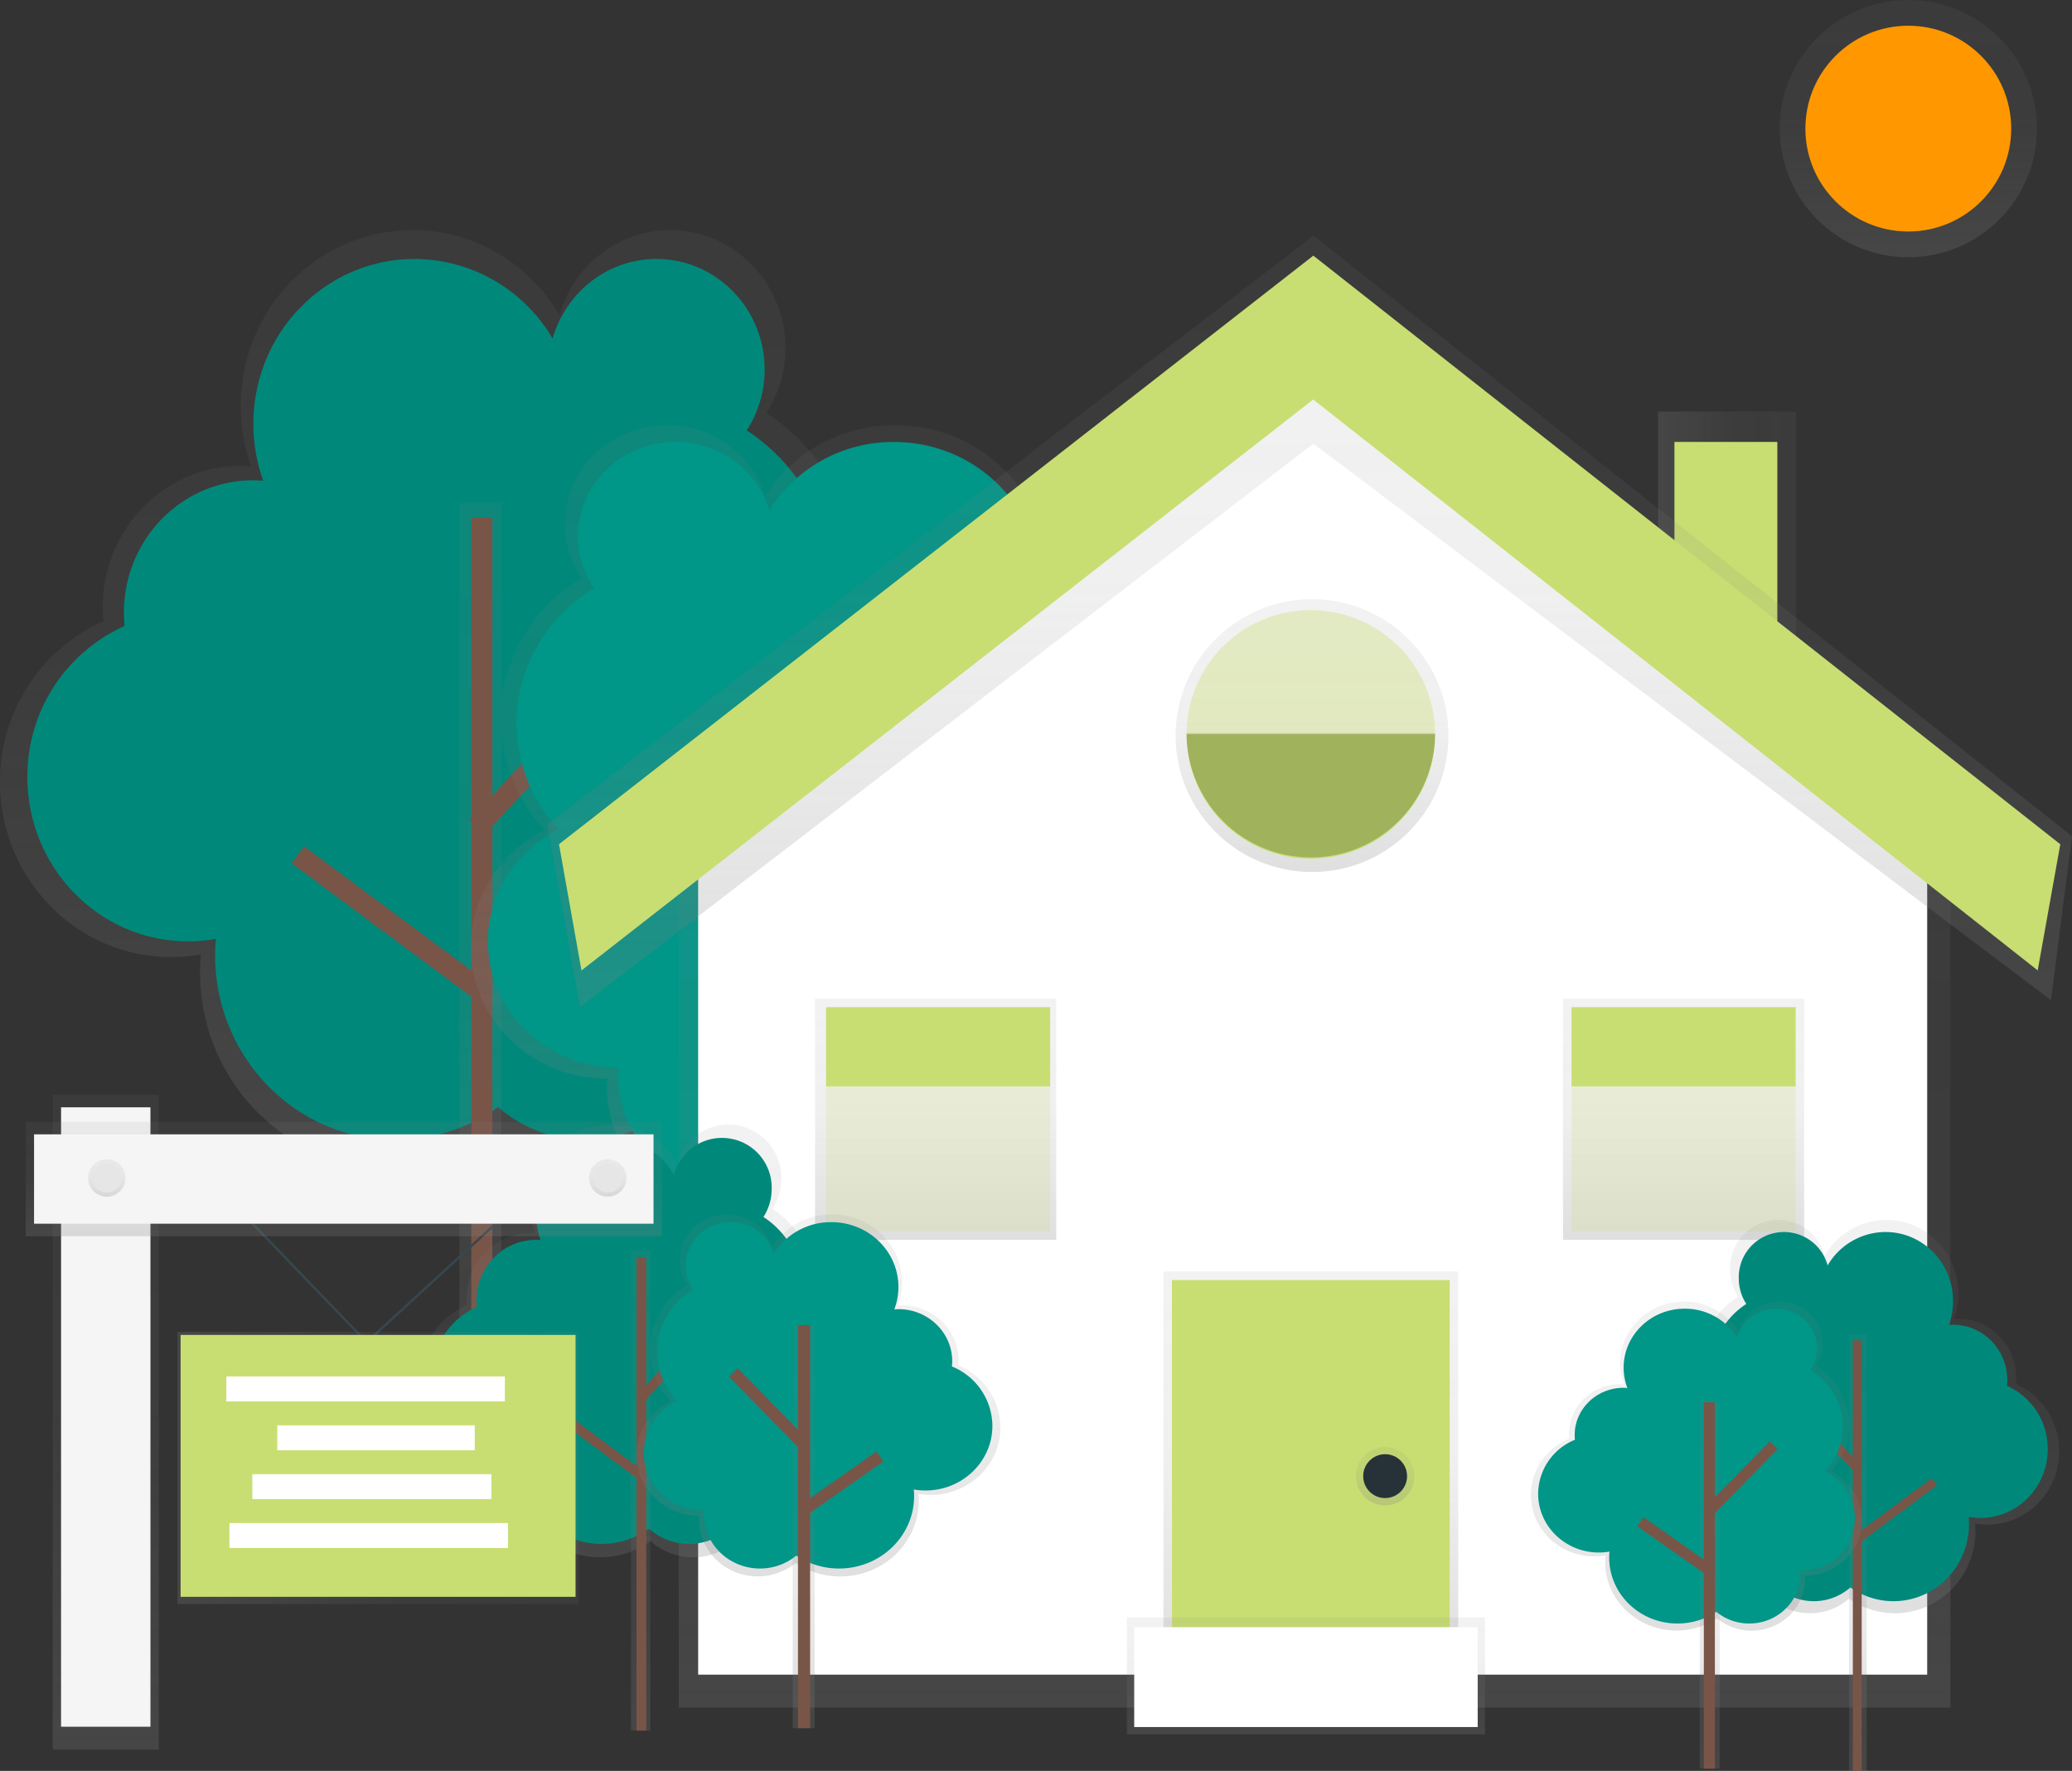 <?xml version="1.0" encoding="UTF-8" standalone="no"?>
<svg
   xmlns:dc="http://purl.org/dc/elements/1.1/"
   xmlns:cc="http://creativecommons.org/ns#"
   xmlns:rdf="http://www.w3.org/1999/02/22-rdf-syntax-ns#"
   xmlns:svg="http://www.w3.org/2000/svg"
   xmlns="http://www.w3.org/2000/svg"
   xmlns:xlink="http://www.w3.org/1999/xlink"
   version="1.1"
   viewBox="0 0 886.001 757.3"
   height="757.3"
   width="886.001"
   data-name="Layer 1"
   id="ba7a25ce-c07b-4ac4-a0ea-a259ac25350d">
  <rect x="0" y="0" width="886.001" height="757.3" fill="#333333" stroke="none"/>
  <defs
     id="defs35">
    <linearGradient
       gradientUnits="userSpaceOnUse"
       y2="237.54"
       x2="768"
       y1="237.54"
       x1="709"
       id="ed8d860b-00cf-433a-95e5-cbf5c617e18b">
      <stop
         id="stop2"
         stop-opacity="0.25"
         stop-color="gray"
         offset="0" />
      <stop
         id="stop4"
         stop-opacity="0.12"
         stop-color="gray"
         offset="0.54" />
      <stop
         id="stop6"
         stop-opacity="0.1"
         stop-color="gray"
         offset="1" />
    </linearGradient>
    <linearGradient
       gradientTransform="translate(0.001)"
       xlink:href="#ed8d860b-00cf-433a-95e5-cbf5c617e18b"
       y2="0"
       x2="816"
       y1="110"
       x1="816"
       id="6339929e-befe-4c3c-83b4-b4b07511d1c6" />
    <linearGradient
       xlink:href="#ed8d860b-00cf-433a-95e5-cbf5c617e18b"
       y2="158.42"
       x2="347.64"
       y1="559.73"
       x1="347.64"
       id="c68f5f28-28ea-478e-a627-cc48dbc11db2" />
    <linearGradient
       gradientTransform="translate(0.001)"
       xlink:href="#ed8d860b-00cf-433a-95e5-cbf5c617e18b"
       y2="215.07"
       x2="205.4"
       y1="660.58"
       x1="205.4"
       id="af0c75ea-b6a9-473b-a441-46b6eb7aabaa" />
    <linearGradient
       xlink:href="#ed8d860b-00cf-433a-95e5-cbf5c617e18b"
       y2="241.78"
       x2="527.17"
       y1="577.53"
       x1="527.17"
       id="07c293ef-2e04-47b9-9dab-05744944918b" />
    <linearGradient
       gradientTransform="translate(0.001)"
       xlink:href="#ed8d860b-00cf-433a-95e5-cbf5c617e18b"
       y2="284.4"
       x2="356.61"
       y1="658.33"
       x1="356.61"
       id="99ecabf1-6663-4199-9e30-2b1879a6e68f" />
    <linearGradient
       gradientTransform="translate(-156.999,-60)"
       xlink:href="#ed8d860b-00cf-433a-95e5-cbf5c617e18b"
       y2="410"
       x2="719.08"
       y1="790.22"
       x1="719.08"
       id="a5323f77-a164-4403-a4a3-e3bb80b3dd3a" />
    <linearGradient
       gradientTransform="translate(0.001)"
       xlink:href="#ed8d860b-00cf-433a-95e5-cbf5c617e18b"
       y2="256.23"
       x2="561.04"
       y1="372.91"
       x1="561.04"
       id="2adf7edc-03a9-497d-bc9b-be51c3b9abee" />
    <linearGradient
       gradientTransform="translate(0.001)"
       xlink:href="#ed8d860b-00cf-433a-95e5-cbf5c617e18b"
       y2="427.08"
       x2="400.09"
       y1="530.21"
       x1="400.09"
       id="fc6d08f3-e0d9-4b30-9f4b-e3e40f68421d" />
    <linearGradient
       gradientTransform="translate(0.001)"
       xlink:href="#ed8d860b-00cf-433a-95e5-cbf5c617e18b"
       y2="427.08"
       x2="719.9"
       y1="530.21"
       x1="719.9"
       id="b061de97-efb2-47d4-a738-e03d872c7bb2" />
    <linearGradient
       xlink:href="#ed8d860b-00cf-433a-95e5-cbf5c617e18b"
       y2="100.75"
       x2="560.01"
       y1="430.7"
       x1="560.01"
       id="629934b4-7f6d-4a9f-b25a-bd23c5ea943e" />
    <linearGradient
       gradientTransform="translate(0.001)"
       xlink:href="#ed8d860b-00cf-433a-95e5-cbf5c617e18b"
       y2="543.75"
       x2="560.52"
       y1="716.16"
       x1="560.52"
       id="ff5f70b0-5412-4b05-8af3-9cc71edd9fb3" />
    <linearGradient
       gradientTransform="translate(0.001)"
       xlink:href="#ed8d860b-00cf-433a-95e5-cbf5c617e18b"
       y2="618.76"
       x2="592.29"
       y1="643.76"
       x1="592.29"
       id="55ccc14f-2d64-46f4-b390-94f238de28f8" />
    <linearGradient
       gradientTransform="translate(0.001)"
       xlink:href="#ed8d860b-00cf-433a-95e5-cbf5c617e18b"
       y2="691.68"
       x2="558.44"
       y1="741.68"
       x1="558.44"
       id="dc666d0b-2aa0-4660-9d56-037189502a05" />
    <linearGradient
       xlink:href="#ed8d860b-00cf-433a-95e5-cbf5c617e18b"
       y2="540.93"
       x2="424.15"
       y1="725.92"
       x1="424.15"
       id="fa11ad7e-aa97-42a8-8299-cf9535b348d8" />
    <linearGradient
       gradientTransform="translate(0.001)"
       xlink:href="#ed8d860b-00cf-433a-95e5-cbf5c617e18b"
       y2="534.71"
       x2="273.95"
       y1="740.07"
       x1="273.95"
       id="54170ddb-90d4-4c6b-9aec-414726b57e5b" />
    <linearGradient
       xlink:href="#ed8d860b-00cf-433a-95e5-cbf5c617e18b"
       y2="579.36"
       x2="506.91"
       y1="734.12"
       x1="506.91"
       id="35371f95-6706-4e56-a6fb-3c3dca9d719e" />
    <linearGradient
       gradientTransform="translate(0.001)"
       xlink:href="#ed8d860b-00cf-433a-95e5-cbf5c617e18b"
       y2="566.66"
       x2="343.65"
       y1="739.03"
       x1="343.65"
       id="71e42c26-8972-4331-ac1b-fe8028f46264" />
    <linearGradient
       gradientTransform="translate(0.001)"
       xlink:href="#ed8d860b-00cf-433a-95e5-cbf5c617e18b"
       y2="468.2"
       x2="45.22"
       y1="748.2"
       x1="45.22"
       id="b530f945-63fc-46f4-8c64-420d03be0b8a" />
    <linearGradient
       gradientTransform="translate(0.001)"
       xlink:href="#ed8d860b-00cf-433a-95e5-cbf5c617e18b"
       y2="479.76"
       x2="147"
       y1="528.64"
       x1="147"
       id="6434ea8d-22a5-4ded-b4fb-b816fb6aaf11" />
    <linearGradient
       gradientTransform="translate(0.001)"
       xlink:href="#ed8d860b-00cf-433a-95e5-cbf5c617e18b"
       y2="495.76"
       x2="45.67"
       y1="511.76"
       x1="45.67"
       id="ce587cc2-5f44-4d09-a37f-cbd1d4582cbf" />
    <linearGradient
       gradientTransform="translate(0.001)"
       xlink:href="#ed8d860b-00cf-433a-95e5-cbf5c617e18b"
       y2="495.76"
       x2="259.89"
       y1="511.76"
       x1="259.89"
       id="44f2908b-b842-425b-90b7-6a504dcafb19" />
    <linearGradient
       gradientTransform="translate(0.001)"
       xlink:href="#ed8d860b-00cf-433a-95e5-cbf5c617e18b"
       y2="627.76"
       x2="247.44"
       y1="627.76"
       x1="75.89"
       id="18c6eef5-8ad4-4423-849c-53e6d88fcc26" />
    <linearGradient
       xlink:href="#ed8d860b-00cf-433a-95e5-cbf5c617e18b"
       gradientTransform="matrix(-1,0,0,1,1458.08,0)"
       y2="581.7"
       x2="500.45"
       y1="749.89"
       x1="500.45"
       id="6cad729a-3ab6-44c4-8c11-5c0a64ee20ab" />
    <linearGradient
       xlink:href="#ed8d860b-00cf-433a-95e5-cbf5c617e18b"
       gradientTransform="matrix(-1,0,0,1,1301.081,-60)"
       y2="630.59"
       x2="506.63"
       y1="817.3"
       x1="506.63"
       id="b6203ec6-a956-4b17-9931-78587025ff07" />
    <linearGradient
       xlink:href="#ed8d860b-00cf-433a-95e5-cbf5c617e18b"
       gradientTransform="matrix(-1,0,0,1,1458.08,0)"
       y2="616.64"
       x2="575.69"
       y1="757.35"
       x1="575.69"
       id="b6cb1d8e-c69c-4d33-a5df-3c3a5a49df8c" />
    <linearGradient
       xlink:href="#ed8d860b-00cf-433a-95e5-cbf5c617e18b"
       gradientTransform="matrix(-1,0,0,1,1301.081,-60)"
       y2="659.65"
       x2="570.01"
       y1="816.36"
       x1="570.01"
       id="7de7dbdc-b07f-446b-8432-6deb6240c5ca" />
    <linearGradient
       y2="237.54"
       x2="768"
       y1="237.54"
       x1="709"
       gradientUnits="userSpaceOnUse"
       id="linearGradient205"
       xlink:href="#ed8d860b-00cf-433a-95e5-cbf5c617e18b" />
  </defs>
  <title
     id="title37">for sale</title>
  <polygon
     transform="translate(0.001)"
     style="fill:url(#linearGradient205)"
     id="polygon39"
     points="768,176 768,299.07 709,242.4 709,176 " />
  <polygon
     transform="translate(0.001)"
     style="fill:#c8de72"
     id="polygon41"
     points="760,189 760,299.07 716,247 716,189 " />
  <circle
     style="fill:url(#6339929e-befe-4c3c-83b4-b4b07511d1c6)"
     id="circle43"
     r="55"
     cy="55"
     cx="816.001" />
  <circle
     style="fill:#ff9800"
     id="circle45"
     r="44"
     cy="55"
     cx="816.001" />
  <g
     transform="translate(0.001)"
     data-name="&lt;Group&gt;"
     id="f741385e-e577-4271-b030-1aa9bd75830a">
    <path
       style="fill:url(#c68f5f28-28ea-478e-a627-cc48dbc11db2)"
       id="path47"
       transform="translate(-157,-60)"
       d="m 502.49,365.47 a 86.18,86.18 0 0 0 -17.79,-128.9 51,51 0 0 0 8.16,-27.75 c 0,-27.84 -22.07,-50.41 -49.29,-50.41 -22.42,0 -41.32,15.33 -47.29,36.29 -12.87,-21.75 -36.22,-36.29 -62.89,-36.29 -40.57,0 -73.45,33.63 -73.45,75.12 a 76.49,76.49 0 0 0 4.5,25.93 c -1.49,-0.12 -3,-0.23 -4.5,-0.23 -32.56,0 -59,27 -59,60.3 0,2.05 0.1,4.08 0.3,6.09 A 74.94,74.94 0 0 0 157,394.41 c 0,41.35 32.78,74.88 73.21,74.88 a 72,72 0 0 0 12.67,-1.14 c -0.22,2.49 -0.35,5 -0.35,7.57 0,46.4 36.78,84 82.15,84 a 80.5,80.5 0 0 0 46.78,-15 60.29,60.29 0 0 0 39.72,15 c 33.89,0 61.37,-28.1 61.37,-62.77 0,-1.5 -0.12,-3 -0.22,-4.45 h 0.22 c 36.3,0 65.72,-30.09 65.72,-67.21 a 67.38,67.38 0 0 0 -35.78,-59.82 z" />
  </g>
  <path
     style="fill:#00897b"
     d="m 336.001,305.07 a 80.89,80.89 0 0 0 -16.7,-121 47.84,47.84 0 0 0 7.66,-26 c 0,-26.13 -20.71,-47.32 -46.27,-47.32 -21,0 -38.78,14.39 -44.39,34.06 a 68.61,68.61 0 0 0 -59,-34.06 c -38.08,0 -68.95,31.57 -68.95,70.51 a 71.8,71.8 0 0 0 4.22,24.34 c -1.4,-0.11 -2.8,-0.22 -4.22,-0.22 -30.6,-0.01 -55.35,25.32 -55.35,56.62 0,1.93 0.1,3.83 0.28,5.71 a 70.34,70.34 0 0 0 -41.56,64.57 c 0,38.82 30.77,70.28 68.72,70.28 a 67.57,67.57 0 0 0 11.89,-1.07 c -0.2,2.34 -0.33,4.71 -0.33,7.1 0,43.55 34.52,78.86 77.11,78.86 a 75.56,75.56 0 0 0 43.91,-14 56.59,56.59 0 0 0 37.28,14 c 31.81,0 57.61,-26.38 57.61,-58.92 0,-1.41 -0.11,-2.79 -0.21,-4.18 h 0.21 c 34.07,0 61.69,-28.25 61.69,-63.09 a 63.24,63.24 0 0 0 -33.6,-56.19 z"
     data-name="&lt;Path&gt;"
     id="aa86aca2-1def-4b5e-bdbf-3429bf39090e" />
  <rect
     style="fill:url(#af0c75ea-b6a9-473b-a441-46b6eb7aabaa)"
     id="rect51"
     height="445.51"
     width="17.91"
     y="215.07"
     x="196.441" />
  <rect
     style="fill:#795548"
     id="rect53"
     height="439.25"
     width="9.01"
     y="221.33"
     x="201.531" />
  <rect
     style="fill:#795548"
     id="rect55"
     transform="rotate(-47.2)"
     height="9.01"
     width="108.81"
     y="385.595"
     x="-120.996" />
  <rect
     style="fill:#795548"
     id="rect57"
     transform="rotate(-53.4)"
     height="95.48"
     width="9.01"
     y="320.197"
     x="-222.036" />
  <g
     transform="translate(0.001)"
     data-name="&lt;Group&gt;"
     id="b1e29bf6-85c6-472a-ba69-b630e8d8f49d">
    <path
       style="fill:url(#07c293ef-2e04-47b9-9dab-05744944918b)"
       id="path59"
       transform="translate(-157,-60)"
       d="m 390,415 a 69.52,69.52 0 0 1 -18.86,-47.52 c 0,-25.44 13.83,-47.74 34.61,-60.31 A 41,41 0 0 1 398.57,284 c 0,-23.29 19.54,-42.17 43.65,-42.17 19.86,0 36.59,12.82 41.88,30.36 a 65.5,65.5 0 0 1 55.69,-30.36 c 35.93,0 65,28.14 65,62.85 a 60.83,60.83 0 0 1 -4,21.69 c 1.32,-0.1 2.64,-0.19 4,-0.19 28.84,0 52.21,22.58 52.21,50.44 a 49.31,49.31 0 0 1 -0.27,5.09 c 23.06,9.6 39.21,31.75 39.21,57.55 0,34.6 -29,62.64 -64.84,62.64 a 67.38,67.38 0 0 1 -11.22,-1 c 0.19,2.09 0.31,4.19 0.31,6.33 0,38.82 -32.57,70.29 -72.75,70.29 A 74.16,74.16 0 0 1 506.07,565 55.23,55.23 0 0 1 470.89,577.52 c -30,0 -54.35,-23.51 -54.35,-52.51 0,-1.26 0.1,-2.49 0.19,-3.73 h -0.19 c -32.14,0 -58.2,-25.18 -58.2,-56.23 0,-21.82 12.89,-40.73 31.66,-50.05 z" />
  </g>
  <path
     style="fill:#009688"
     d="m 238.911,354.77 a 66.54,66.54 0 0 1 -18,-45.49 c 0,-24.35 13.24,-45.69 33.13,-57.72 a 39.2,39.2 0 0 1 -6.91,-22.22 c 0,-22.29 18.71,-40.37 41.78,-40.37 19,0 35,12.27 40.09,29.06 a 62.7,62.7 0 0 1 53.25,-29.03 c 34.39,0 62.26,26.93 62.26,60.15 a 58.22,58.22 0 0 1 -3.81,20.77 c 1.26,-0.09 2.52,-0.19 3.81,-0.19 27.6,0 50,21.62 50,48.28 a 47.2,47.2 0 0 1 -0.25,4.87 c 22.07,9.19 37.53,30.39 37.53,55.08 0,33.11 -27.78,60 -62.06,60 a 64.49,64.49 0 0 1 -10.73,-0.96 c 0.18,2 0.29,4 0.29,6.06 0,37.16 -31.18,67.28 -69.63,67.28 a 71,71 0 0 1 -39.65,-12 52.86,52.86 0 0 1 -33.67,12 c -28.73,0 -52,-22.5 -52,-50.26 0,-1.2 0.1,-2.38 0.19,-3.57 h -0.19 c -30.77,0 -55.71,-24.1 -55.71,-53.82 -0.05,-20.9 12.28,-39 30.28,-47.92 z"
     data-name="&lt;Path&gt;"
     id="da8ae254-7852-462b-b033-1b79dc847a6a" />
  <line
     style="fill:#795548"
     y2="658.33"
     x2="356.951"
     y1="284.4"
     x1="356.951"
     data-name="&lt;Path&gt;"
     id="d827a518-3361-4086-b50f-c6b47e6818cd" />
  <rect
     style="fill:url(#99ecabf1-6663-4199-9e30-2b1879a6e68f)"
     id="rect64"
     height="373.92"
     width="20.37"
     y="284.4"
     x="346.431" />
  <rect
     style="fill:#795548"
     id="rect66"
     height="373.92"
     width="11.26"
     y="284.4"
     x="351.321" />
  <line
     style="fill:#795548"
     y2="328.28"
     x2="291.321"
     y1="396.39"
     x1="358.091"
     data-name="&lt;Path&gt;"
     id="4a2b3956-f53f-4918-93e5-f7b78a79ae92" />
  <rect
     style="fill:#795548"
     id="rect69"
     transform="rotate(-44.43)"
     height="95.38"
     width="11.26"
     y="438.36"
     x="-27.41" />
  <line
     style="fill:#795548"
     y2="406.36"
     x2="427.311"
     y1="454.93"
     x1="358.091"
     data-name="&lt;Path&gt;"
     id="100a92bc-a3f1-4f9a-a93f-0d91ae55d71b" />
  <rect
     style="fill:#795548"
     id="rect72"
     transform="rotate(-35.06)"
     height="11.26"
     width="84.56"
     y="572.44"
     x="31.797" />
  <path
     style="fill:url(#a5323f77-a164-4403-a4a3-e3bb80b3dd3a)"
     id="path74"
     d="m 813.211,350 h -502.21 c -11.47,0 -20.76,5.16 -20.76,11.54 v 368.68 h 543.76 V 361.54 c 0,-6.38 -9.32,-11.54 -20.79,-11.54 z" />
  <polygon
     transform="translate(0.001)"
     style="fill:#ffffff"
     id="polygon76"
     points="298.53,716.16 824.08,716.16 824.08,347.52 560.52,139.04 298.53,333.64 " />
  <circle
     style="fill:url(#2adf7edc-03a9-497d-bc9b-be51c3b9abee)"
     id="circle78"
     r="58.34"
     cy="314.57"
     cx="561.041" />
  <rect
     style="fill:url(#fc6d08f3-e0d9-4b30-9f4b-e3e40f68421d)"
     id="rect80"
     height="103.13"
     width="103.13"
     y="427.08"
     x="348.531" />
  <rect
     style="fill:url(#b061de97-efb2-47d4-a738-e03d872c7bb2)"
     id="rect82"
     height="103.13"
     width="103.13"
     y="427.08"
     x="668.341" />
  <polygon
     transform="translate(0.001)"
     style="fill:url(#629934b4-7f6d-4a9f-b25a-bd23c5ea943e)"
     id="polygon84"
     points="561.67,100.75 886,357.59 877,427.7 561.62,189.72 248,430.7 234.03,352.56 " />
  <polygon
     transform="translate(0.001)"
     style="fill:#c8de72"
     id="polygon86"
     points="561.59,109.32 881,361.04 871.33,414.98 561.54,170.84 248.64,415.01 239.03,361.02 " />
  <rect
     style="fill:url(#ff5f70b0-5412-4b05-8af3-9cc71edd9fb3)"
     id="rect88"
     height="172.41"
     width="126.05"
     y="543.75"
     x="497.501" />
  <rect
     style="fill:#c8de72"
     id="rect90"
     height="168.76"
     width="118.76"
     y="547.4"
     x="501.141" />
  <rect
     style="fill:#c8de72"
     id="rect92"
     height="33.86"
     width="95.84"
     y="430.72"
     x="353.221" />
  <rect
     style="opacity:0.2;fill:#c8de72"
     id="rect94"
     height="61.98"
     width="95.84"
     y="464.58"
     x="353.221" />
  <rect
     style="fill:#c8de72"
     id="rect96"
     height="33.86"
     width="95.84"
     y="430.72"
     x="671.991" />
  <rect
     style="opacity:0.2;fill:#c8de72"
     id="rect98"
     height="61.98"
     width="95.84"
     y="464.58"
     x="671.991" />
  <path
     style="fill:#c8de72"
     id="path100"
     d="m 560.521,367.18 a 53.13,53.13 0 0 0 53.13,-53.18 h -106.26 a 53.13,53.13 0 0 0 53.13,53.18 z" />
  <path
     style="opacity:0.2"
     id="path102"
     d="m 560.521,366.66 a 53.13,53.13 0 0 0 53.13,-53.13 h -106.26 a 53.13,53.13 0 0 0 53.13,53.13 z" />
  <path
     style="opacity:0.2;fill:#c8de72"
     id="path104"
     d="m 560.521,260.92 a 53.13,53.13 0 0 0 -53.13,53.08 h 106.26 a 53.13,53.13 0 0 0 -53.13,-53.08 z" />
  <path
     style="opacity:0.2;fill:#c8de72"
     id="path106"
     d="m 560.521,260.92 a 53.13,53.13 0 0 0 -53.13,53.08 h 106.26 a 53.13,53.13 0 0 0 -53.13,-53.08 z" />
  <circle
     style="fill:url(#55ccc14f-2d64-46f4-b390-94f238de28f8)"
     id="circle108"
     r="12.5"
     cy="631.26"
     cx="592.291" />
  <circle
     style="fill:#263238"
     id="circle110"
     r="9.38"
     cy="631.26"
     cx="592.291" />
  <rect
     style="fill:url(#dc666d0b-2aa0-4660-9d56-037189502a05)"
     id="rect112"
     height="50"
     width="153.13"
     y="691.68"
     x="481.871" />
  <rect
     style="fill:#ffffff"
     id="rect114"
     height="42.71"
     width="146.88"
     y="695.84"
     x="484.991" />
  <g
     transform="translate(0.001)"
     data-name="&lt;Group&gt;"
     id="06ed4a51-c0d7-4f18-ace3-f8895d5abf4f">
    <path
       style="fill:url(#fa11ad7e-aa97-42a8-8299-cf9535b348d8)"
       id="path116"
       transform="translate(-157,-60)"
       d="m 495.53,636.37 a 39.73,39.73 0 0 0 -8.2,-59.41 23.49,23.49 0 0 0 3.76,-12.79 22.66,22.66 0 0 0 -44.52,-6.51 33.69,33.69 0 0 0 -29,-16.73 c -18.7,0 -33.86,15.5 -33.86,34.63 a 35.26,35.26 0 0 0 2.07,12 c -0.69,-0.05 -1.37,-0.11 -2.07,-0.11 -15,0 -27.18,12.44 -27.18,27.79 0,0.95 0,1.88 0.14,2.81 a 34.55,34.55 0 0 0 -20.41,31.71 c 0,19.06 15.11,34.51 33.75,34.51 a 33.18,33.18 0 0 0 5.84,-0.53 c -0.1,1.15 -0.16,2.31 -0.16,3.49 0,21.39 17,38.73 37.87,38.73 a 37.11,37.11 0 0 0 21.56,-6.9 27.79,27.79 0 0 0 18.31,6.9 c 15.62,0 28.29,-13 28.29,-28.93 0,-0.69 -0.05,-1.37 -0.1,-2.05 h 0.1 c 16.73,0 30.29,-13.87 30.29,-31 a 31.06,31.06 0 0 0 -16.48,-27.61 z" />
  </g>
  <path
     style="fill:#00897b"
     d="m 334.151,576.19 a 37.29,37.29 0 0 0 -7.7,-55.77 22.05,22.05 0 0 0 3.53,-12 21.27,21.27 0 0 0 -41.79,-6.11 31.63,31.63 0 0 0 -27.19,-15.7 c -17.55,0 -31.78,14.55 -31.78,32.5 a 33.1,33.1 0 0 0 1.95,11.22 c -0.64,0 -1.29,-0.1 -1.95,-0.1 -14.09,0 -25.51,11.68 -25.51,26.09 0,0.89 0,1.77 0.13,2.63 a 32.43,32.43 0 0 0 -19.16,29.76 c 0,17.89 14.18,32.4 31.68,32.4 a 31.15,31.15 0 0 0 5.48,-0.49 c -0.09,1.08 -0.15,2.17 -0.15,3.27 0,20.08 15.91,36.35 35.54,36.35 a 34.83,34.83 0 0 0 20.24,-6.48 26.09,26.09 0 0 0 17.19,6.48 c 14.67,0 26.55,-12.16 26.55,-27.16 0,-0.65 -0.05,-1.29 -0.1,-1.93 h 0.1 c 15.7,0 28.44,-13 28.44,-29.08 a 29.15,29.15 0 0 0 -15.5,-25.88 z"
     data-name="&lt;Path&gt;"
     id="78683fa5-7813-42ce-9e3f-16828d09ffb2" />
  <rect
     style="fill:url(#54170ddb-90d4-4c6b-9aec-414726b57e5b)"
     id="rect120"
     height="205.36"
     width="8.26"
     y="534.71"
     x="269.821" />
  <rect
     style="fill:#795548"
     id="rect122"
     height="202.48"
     width="4.15"
     y="537.59"
     x="272.171" />
  <rect
     style="fill:#795548"
     id="rect124"
     transform="rotate(-47.2)"
     height="4.15"
     width="50.16"
     y="605.205"
     x="-253.525" />
  <rect
     style="fill:#795548"
     id="rect126"
     transform="rotate(-53.4)"
     height="44.01"
     width="4.15"
     y="551.226"
     x="-345.156" />
  <g
     transform="translate(0.001)"
     data-name="&lt;Group&gt;"
     id="972b0d41-b6e5-4c12-bd64-332f8d6d9bc4">
    <path
       style="fill:url(#35371f95-6706-4e56-a6fb-3c3dca9d719e)"
       id="path128"
       transform="translate(-157,-60)"
       d="M 443.69,659.21 A 32,32 0 0 1 435,637.3 a 32.52,32.52 0 0 1 16,-27.8 18.88,18.88 0 0 1 -3.33,-10.7 c 0,-10.74 9,-19.44 20.12,-19.44 a 20,20 0 0 1 19.31,14 30.19,30.19 0 0 1 25.67,-14 c 16.56,0 30,13 30,29 a 28,28 0 0 1 -1.84,10 c 0.61,0 1.22,-0.09 1.84,-0.09 13.29,0 24.07,10.41 24.07,23.25 a 22.73,22.73 0 0 1 -0.12,2.35 28.88,28.88 0 0 1 18.07,26.53 c 0,15.95 -13.38,28.88 -29.89,28.88 a 31.06,31.06 0 0 1 -5.17,-0.44 c 0.09,1 0.14,1.93 0.14,2.92 0,17.89 -15,32.4 -33.54,32.4 a 34.19,34.19 0 0 1 -19.1,-5.77 25.46,25.46 0 0 1 -16.23,5.73 c -13.84,0 -25.05,-10.84 -25.05,-24.21 0,-0.58 0,-1.15 0.09,-1.72 h -0.09 c -14.82,0 -26.83,-11.61 -26.83,-25.92 a 25.83,25.83 0 0 1 14.57,-23.06 z" />
  </g>
  <path
     style="fill:#009688"
     d="m 289.401,599.1 a 30.67,30.67 0 0 1 -8.32,-21 31.13,31.13 0 0 1 15.27,-26.61 18.07,18.07 0 0 1 -3.19,-10.24 c 0,-10.28 8.62,-18.61 19.26,-18.61 a 19.18,19.18 0 0 1 18.48,13.39 28.9,28.9 0 0 1 24.57,-13.39 c 15.85,0 28.7,12.41 28.7,27.73 a 26.84,26.84 0 0 1 -1.76,9.57 c 0.58,0 1.16,-0.09 1.76,-0.09 12.72,0 23,10 23,22.26 a 21.76,21.76 0 0 1 -0.12,2.25 27.64,27.64 0 0 1 17.3,25.39 c 0,15.26 -12.81,27.64 -28.61,27.64 a 29.73,29.73 0 0 1 -5,-0.42 c 0.09,0.92 0.14,1.85 0.14,2.79 0,17.13 -14.37,31 -32.1,31 a 32.72,32.72 0 0 1 -18.28,-5.52 24.37,24.37 0 0 1 -15.52,5.52 c -13.24,0 -24,-10.37 -24,-23.17 0,-0.55 0,-1.1 0.09,-1.64 h -0.09 c -14.18,0 -25.68,-11.11 -25.68,-24.81 a 24.72,24.72 0 0 1 14.1,-22.04 z"
     data-name="&lt;Path&gt;"
     id="b9cc99c1-468f-47c5-9d53-f370b6656f3a" />
  <line
     style="fill:#795548"
     y2="739.03"
     x2="343.811"
     y1="566.66"
     x1="343.811"
     data-name="&lt;Path&gt;"
     id="7a451371-7fbb-4ddd-b5af-3dcf3eef4c8e" />
  <rect
     style="fill:url(#71e42c26-8972-4331-ac1b-fe8028f46264)"
     id="rect133"
     height="172.36"
     width="9.39"
     y="566.66"
     x="338.961" />
  <rect
     style="fill:#795548"
     id="rect135"
     height="172.36"
     width="5.19"
     y="566.66"
     x="341.221" />
  <line
     style="fill:#795548"
     y2="586.89"
     x2="313.561"
     y1="618.29"
     x1="344.341"
     data-name="&lt;Path&gt;"
     id="f8907fab-e671-432b-8785-92f5b3540283" />
  <rect
     style="fill:#795548"
     id="rect138"
     transform="rotate(-44.43)"
     height="43.97"
     width="5.19"
     y="638.607"
     x="-189.529" />
  <line
     style="fill:#795548"
     y2="622.88"
     x2="376.251"
     y1="645.27"
     x1="344.341"
     data-name="&lt;Path&gt;"
     id="83bfd14d-9fcf-4efd-aa6d-a51063723d88" />
  <rect
     style="fill:#795548"
     id="rect141"
     transform="rotate(-35.06)"
     height="5.19"
     width="38.98"
     y="723.381"
     x="-88.79" />
  <polyline
     transform="translate(0.001)"
     style="fill:none;stroke:#37474f;stroke-miterlimit:10"
     id="polyline143"
     stroke-miterlimit="10"
     points="89.22 503.76 156.78 573.98 233.22 503.76" />
  <rect
     style="fill:url(#b530f945-63fc-46f4-8c64-420d03be0b8a)"
     id="rect145"
     height="280"
     width="45.33"
     y="468.2"
     x="22.561" />
  <rect
     style="fill:#f5f5f5"
     id="rect147"
     height="264.89"
     width="38.22"
     y="473.53"
     x="26.111" />
  <rect
     style="fill:url(#6434ea8d-22a5-4ded-b4fb-b816fb6aaf11)"
     id="rect149"
     height="48.89"
     width="272"
     y="479.76"
     x="11.001" />
  <rect
     style="fill:#f5f5f5"
     id="rect151"
     transform="rotate(-90)"
     height="264.89"
     width="38.22"
     y="14.561"
     x="-523.31" />
  <circle
     style="fill:url(#ce587cc2-5f44-4d09-a37f-cbd1d4582cbf)"
     id="circle153"
     r="8"
     cy="503.76"
     cx="45.671" />
  <circle
     style="fill:url(#44f2908b-b842-425b-90b7-6a504dcafb19)"
     id="circle155"
     r="8"
     cy="503.76"
     cx="259.891" />
  <circle
     style="fill:#e6e6e6"
     id="circle157"
     r="6.22"
     cy="503.76"
     cx="45.671" />
  <circle
     style="fill:#e6e6e6"
     id="circle159"
     r="6.22"
     cy="503.76"
     cx="259.891" />
  <rect
     style="fill:url(#18c6eef5-8ad4-4423-849c-53e6d88fcc26)"
     id="rect161"
     height="116.44"
     width="171.56"
     y="569.53"
     x="75.891" />
  <rect
     style="fill:#c8de72"
     id="rect163"
     height="112"
     width="168.89"
     y="570.87"
     x="77.221" />
  <rect
     style="fill:#ffffff"
     id="rect165"
     height="10.67"
     width="119.11"
     y="588.64"
     x="96.781" />
  <rect
     style="fill:#ffffff"
     id="rect167"
     height="10.67"
     width="84.44"
     y="609.53"
     x="118.561" />
  <rect
     style="fill:#ffffff"
     id="rect169"
     height="10.67"
     width="102.22"
     y="630.42"
     x="107.891" />
  <rect
     style="fill:#ffffff"
     id="rect171"
     height="10.67"
     width="119.11"
     y="651.31"
     x="98.111" />
  <g
     transform="translate(0.001)"
     data-name="&lt;Group&gt;"
     id="63650477-b8a1-43d8-a2c1-7cd9fae56092">
    <path
       style="fill:url(#6cad729a-3ab6-44c4-8c11-5c0a64ee20ab)"
       id="path173"
       transform="translate(-157,-60)"
       d="m 892.74,668.47 a 36.12,36.12 0 0 1 7.46,-54 21.36,21.36 0 0 1 -3.42,-11.63 20.6,20.6 0 0 1 40.48,-5.92 30.63,30.63 0 0 1 26.36,-15.21 c 17,0 30.78,14.1 30.78,31.48 a 32.06,32.06 0 0 1 -1.88,10.87 c 0.62,0 1.25,-0.1 1.88,-0.1 13.65,0 24.71,11.31 24.71,25.27 0,0.86 0,1.71 -0.13,2.55 a 31.41,31.41 0 0 1 18.56,28.83 c 0,17.33 -13.74,31.38 -30.68,31.38 a 30.17,30.17 0 0 1 -5.31,-0.48 c 0.09,1 0.15,2.1 0.15,3.17 0,19.45 -15.41,35.21 -34.43,35.21 a 33.74,33.74 0 0 1 -19.61,-6.27 25.27,25.27 0 0 1 -16.66,6.27 c -14.2,0 -25.72,-11.78 -25.72,-26.31 0,-0.63 0,-1.25 0.09,-1.87 h -0.09 c -15.21,0 -27.54,-12.61 -27.54,-28.17 a 28.24,28.24 0 0 1 15,-25.07 z" />
  </g>
  <path
     style="fill:#00897b"
     d="m 739.721,608.31 a 33.9,33.9 0 0 1 7,-50.7 20,20 0 0 1 -3.21,-10.91 19.34,19.34 0 0 1 38,-5.56 28.75,28.75 0 0 1 24.74,-14.28 c 16,0 28.89,13.23 28.89,29.55 a 30.09,30.09 0 0 1 -1.77,10.2 c 0.59,0 1.17,-0.09 1.77,-0.09 12.81,0 23.19,10.62 23.19,23.72 0,0.81 0,1.61 -0.12,2.39 a 29.48,29.48 0 0 1 17.42,27.06 c 0,16.27 -12.89,29.45 -28.8,29.45 a 28.32,28.32 0 0 1 -5,-0.45 c 0.09,1 0.14,2 0.14,3 0,18.25 -14.47,33.05 -32.32,33.05 a 31.67,31.67 0 0 1 -18.4,-5.89 23.72,23.72 0 0 1 -15.62,5.89 c -13.33,0 -24.14,-11.05 -24.14,-24.69 0,-0.59 0,-1.17 0.09,-1.75 h -0.09 c -14.28,0 -25.85,-11.84 -25.85,-26.44 a 26.51,26.51 0 0 1 14.08,-23.55 z"
     data-name="&lt;Path&gt;"
     id="d9fb3d72-af8e-4f1d-b977-47710d21b422" />
  <rect
     style="fill:url(#b6203ec6-a956-4b17-9931-78587025ff07)"
     id="rect177"
     height="186.71"
     width="7.51"
     y="570.59"
     x="790.691" />
  <rect
     style="fill:#795548"
     id="rect179"
     height="184.09"
     width="3.78"
     y="573.21"
     x="792.291" />
  <rect
     style="fill:#795548"
     id="rect181"
     transform="rotate(-42.8)"
     height="45.6"
     width="3.78"
     y="955.963"
     x="154.199" />
  <rect
     style="fill:#795548"
     id="rect183"
     transform="rotate(-36.6)"
     height="3.78"
     width="40.02"
     y="999.974"
     x="246.251" />
  <g
     transform="translate(0.001)"
     data-name="&lt;Group&gt;"
     id="ea5e6e86-8f22-4c0d-a253-147f504d396e">
    <path
       style="fill:url(#b6cb1d8e-c69c-4d33-a5df-3c3a5a49df8c)"
       id="path185"
       transform="translate(-157,-60)"
       d="m 939.86,689.23 a 29.13,29.13 0 0 0 7.9,-19.92 29.57,29.57 0 0 0 -14.5,-25.31 17.16,17.16 0 0 0 3,-9.73 c 0,-9.76 -8.19,-17.68 -18.29,-17.68 a 18.21,18.21 0 0 0 -17.55,12.72 27.45,27.45 0 0 0 -23.34,-12.72 c -15.06,0 -27.26,11.79 -27.26,26.34 a 25.49,25.49 0 0 0 1.67,9.09 c -0.55,0 -1.11,-0.08 -1.67,-0.08 -12.08,0 -21.88,9.46 -21.88,21.14 a 20.67,20.67 0 0 0 0.11,2.13 26.25,26.25 0 0 0 -16.43,24.12 c 0,14.5 12.17,26.25 27.17,26.25 a 28.24,28.24 0 0 0 4.7,-0.4 c -0.08,0.87 -0.13,1.76 -0.13,2.65 0,16.27 13.65,29.46 30.49,29.46 a 31.08,31.08 0 0 0 17.36,-5.25 23.15,23.15 0 0 0 14.79,5.31 c 12.58,0 22.78,-9.85 22.78,-22 0,-0.53 0,-1 -0.08,-1.56 h 0.08 c 13.47,0 24.39,-10.55 24.39,-23.57 a 23.48,23.48 0 0 0 -13.31,-20.99 z" />
  </g>
  <path
     style="fill:#009688"
     d="m 780.401,629.14 a 27.89,27.89 0 0 0 7.6,-19.07 28.3,28.3 0 0 0 -13.88,-24.19 16.43,16.43 0 0 0 2.9,-9.31 c 0,-9.34 -7.84,-16.92 -17.51,-16.92 a 17.43,17.43 0 0 0 -16.8,12.18 26.28,26.28 0 0 0 -22.34,-12.18 c -14.41,0 -26.09,11.29 -26.09,25.21 a 24.4,24.4 0 0 0 1.6,8.7 c -0.53,0 -1.06,-0.08 -1.6,-0.08 -11.57,0 -20.94,9.06 -20.94,20.23 a 19.78,19.78 0 0 0 0.11,2 25.13,25.13 0 0 0 -15.73,23.08 c 0,13.88 11.64,25.13 26,25.13 a 27,27 0 0 0 4.5,-0.38 c -0.08,0.84 -0.12,1.68 -0.12,2.54 0,15.57 13.07,28.2 29.18,28.2 a 29.75,29.75 0 0 0 16.62,-5 22.15,22.15 0 0 0 14.11,5 c 12,0 21.8,-9.43 21.8,-21.06 0,-0.5 0,-1 -0.08,-1.49 h 0.08 c 12.89,0 23.35,-10.1 23.35,-22.56 a 22.48,22.48 0 0 0 -12.76,-20.03 z"
     data-name="&lt;Path&gt;"
     id="79f8c247-f548-4c1c-8f49-a16aaa215201" />
  <line
     style="fill:#795548"
     y2="756.36"
     x2="730.931"
     y1="599.65"
     x1="730.931"
     data-name="&lt;Path&gt;"
     id="86901f0c-b7b5-4ba8-942f-e54f281a8bcd" />
  <rect
     style="fill:url(#7de7dbdc-b07f-446b-8432-6deb6240c5ca)"
     id="rect190"
     height="156.71"
     width="8.54"
     y="599.65"
     x="726.811" />
  <rect
     style="fill:#795548"
     id="rect192"
     height="156.71"
     width="4.72"
     y="599.65"
     x="728.571" />
  <line
     style="fill:#795548"
     y2="618.04"
     x2="758.441"
     y1="646.58"
     x1="730.461"
     data-name="&lt;Path&gt;"
     id="63650f42-d3c3-489e-a647-f3904e46b7bd" />
  <rect
     style="fill:#795548"
     id="rect195"
     transform="rotate(-45.57)"
     height="4.72"
     width="39.97"
     y="971.9"
     x="49.617" />
  <line
     style="fill:#795548"
     y2="650.76"
     x2="701.441"
     y1="671.11"
     x1="730.461"
     data-name="&lt;Path&gt;"
     id="25077b7e-584e-4c29-8c8c-a60ca5d6c1ae" />
  <rect
     style="fill:#795548"
     id="rect198"
     transform="rotate(-54.94)"
     height="35.44"
     width="4.72"
     y="947.996"
     x="-132.117" />
</svg>
